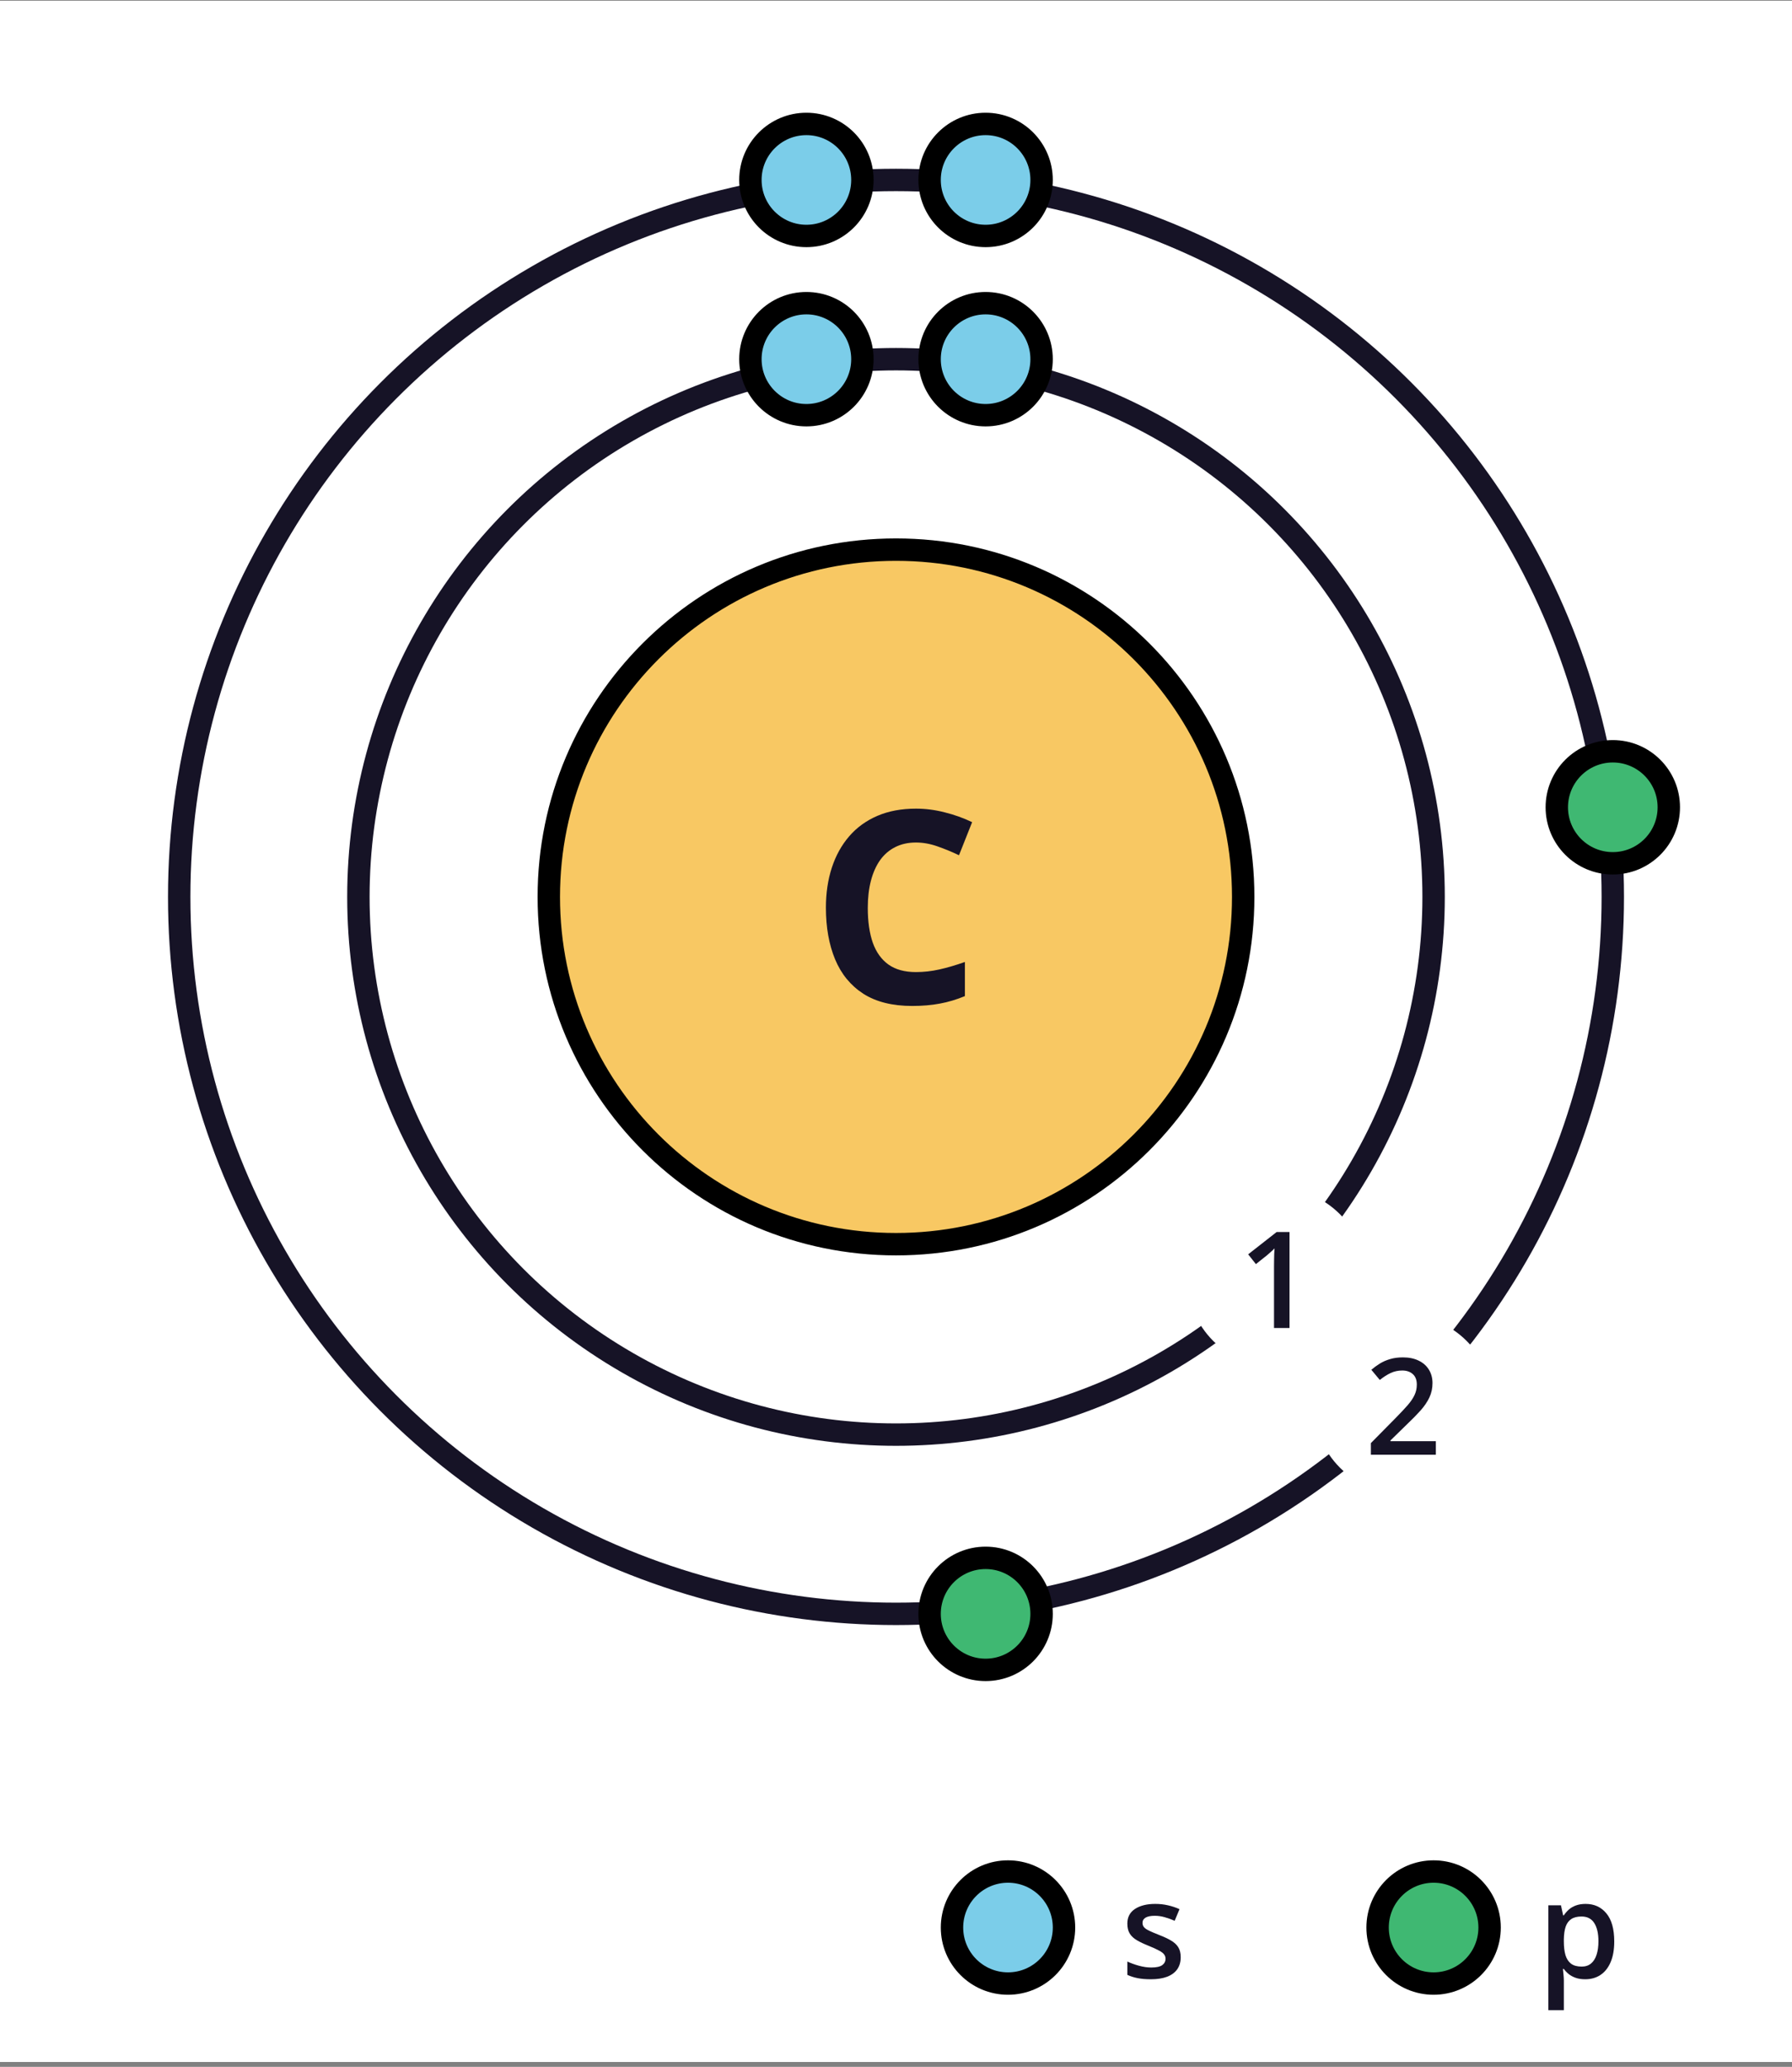 <svg width="320" height="369" viewBox="0 0 320 369" fill="none" xmlns="http://www.w3.org/2000/svg">
<rect x="0" y="0" width="320" height="369" fill="#808080" stroke="none"/>
<rect width="320" height="368" transform="translate(0 0.126)" fill="white"/>
<circle cx="160" cy="160.126" r="96" stroke="#161326" stroke-width="4"/>
<circle cx="160" cy="160.126" r="128" stroke="#161326" stroke-width="4"/>
<path d="M160 222.126C125.758 222.126 98 194.368 98 160.126C98 125.884 125.758 98.126 160 98.126C194.242 98.126 222 125.884 222 160.126C222 194.368 194.242 222.126 160 222.126Z" fill="#F8C863"/>
<path d="M160 222.126C125.758 222.126 98 194.368 98 160.126C98 125.884 125.758 98.126 160 98.126C194.242 98.126 222 125.884 222 160.126C222 194.368 194.242 222.126 160 222.126Z" stroke="black" stroke-width="4"/>
<path d="M163.562 150.415C162.172 150.415 160.938 150.688 159.859 151.235C158.797 151.766 157.898 152.54 157.164 153.556C156.445 154.571 155.898 155.798 155.523 157.235C155.148 158.673 154.961 160.29 154.961 162.087C154.961 164.509 155.258 166.579 155.852 168.298C156.461 170.001 157.398 171.306 158.664 172.212C159.93 173.102 161.562 173.548 163.562 173.548C164.953 173.548 166.344 173.391 167.734 173.079C169.141 172.766 170.664 172.321 172.305 171.743V177.837C170.789 178.462 169.297 178.907 167.828 179.173C166.359 179.454 164.711 179.595 162.883 179.595C159.352 179.595 156.445 178.868 154.164 177.415C151.898 175.946 150.219 173.899 149.125 171.274C148.031 168.634 147.484 165.556 147.484 162.04C147.484 159.446 147.836 157.071 148.539 154.915C149.242 152.759 150.273 150.891 151.633 149.313C152.992 147.735 154.672 146.516 156.672 145.657C158.672 144.798 160.969 144.368 163.562 144.368C165.266 144.368 166.969 144.587 168.672 145.024C170.391 145.446 172.031 146.032 173.594 146.782L171.25 152.688C169.969 152.079 168.68 151.548 167.383 151.095C166.086 150.641 164.812 150.415 163.562 150.415Z" fill="#161326"/>
<circle cx="176" cy="288.126" r="10" fill="#3FB872" stroke="black" stroke-width="4"/>
<circle cx="288" cy="144.126" r="10" transform="rotate(-90 288 144.126)" fill="#3FB872" stroke="black" stroke-width="4"/>
<circle cx="180" cy="344.126" r="10" fill="#7BCDE9" stroke="black" stroke-width="4"/>
<path d="M210.84 349.423C210.84 350.274 210.633 350.993 210.219 351.579C209.805 352.165 209.199 352.61 208.402 352.915C207.613 353.212 206.645 353.36 205.496 353.36C204.59 353.36 203.809 353.294 203.152 353.161C202.504 353.036 201.891 352.841 201.312 352.575V350.196C201.93 350.485 202.621 350.735 203.387 350.946C204.16 351.157 204.891 351.263 205.578 351.263C206.484 351.263 207.137 351.122 207.535 350.841C207.934 350.552 208.133 350.169 208.133 349.692C208.133 349.411 208.051 349.161 207.887 348.942C207.73 348.716 207.434 348.485 206.996 348.251C206.566 348.009 205.934 347.72 205.098 347.384C204.277 347.056 203.586 346.727 203.023 346.399C202.461 346.071 202.035 345.677 201.746 345.216C201.457 344.747 201.312 344.149 201.312 343.423C201.312 342.274 201.766 341.403 202.672 340.809C203.586 340.208 204.793 339.907 206.293 339.907C207.09 339.907 207.84 339.989 208.543 340.153C209.254 340.309 209.949 340.54 210.629 340.845L209.762 342.919C209.176 342.661 208.586 342.45 207.992 342.286C207.406 342.114 206.809 342.028 206.199 342.028C205.488 342.028 204.945 342.138 204.57 342.356C204.203 342.575 204.02 342.888 204.02 343.294C204.02 343.599 204.109 343.856 204.289 344.067C204.469 344.278 204.777 344.489 205.215 344.7C205.66 344.911 206.277 345.173 207.066 345.485C207.84 345.782 208.508 346.095 209.07 346.423C209.641 346.743 210.078 347.138 210.383 347.606C210.688 348.075 210.84 348.681 210.84 349.423Z" fill="#161326"/>
<circle cx="256" cy="344.126" r="10" fill="#3FB872" stroke="black" stroke-width="4"/>
<path d="M283.148 339.907C284.688 339.907 285.922 340.47 286.852 341.595C287.789 342.72 288.258 344.391 288.258 346.61C288.258 348.079 288.039 349.317 287.602 350.325C287.172 351.325 286.566 352.083 285.785 352.599C285.012 353.106 284.109 353.36 283.078 353.36C282.422 353.36 281.852 353.274 281.367 353.102C280.883 352.931 280.469 352.708 280.125 352.434C279.781 352.153 279.492 351.849 279.258 351.52H279.094C279.133 351.833 279.168 352.181 279.199 352.563C279.238 352.938 279.258 353.282 279.258 353.595V358.88H276.492V340.153H278.742L279.129 341.946H279.258C279.5 341.579 279.793 341.239 280.137 340.927C280.488 340.614 280.91 340.368 281.402 340.188C281.902 340.001 282.484 339.907 283.148 339.907ZM282.41 342.157C281.652 342.157 281.043 342.309 280.582 342.614C280.129 342.911 279.797 343.36 279.586 343.962C279.383 344.563 279.273 345.317 279.258 346.224V346.61C279.258 347.571 279.355 348.388 279.551 349.059C279.754 349.724 280.086 350.231 280.547 350.583C281.016 350.927 281.648 351.099 282.445 351.099C283.117 351.099 283.672 350.915 284.109 350.548C284.555 350.181 284.887 349.657 285.105 348.977C285.324 348.298 285.434 347.497 285.434 346.575C285.434 345.177 285.184 344.091 284.684 343.317C284.191 342.544 283.434 342.157 282.41 342.157Z" fill="#161326"/>
<circle cx="144" cy="32.126" r="10" fill="#7BCDE9" stroke="black" stroke-width="4"/>
<circle cx="176" cy="32.126" r="10" fill="#7BCDE9" stroke="black" stroke-width="4"/>
<circle cx="144" cy="64.126" r="10" fill="#7BCDE9" stroke="black" stroke-width="4"/>
<circle cx="176" cy="64.126" r="10" fill="#7BCDE9" stroke="black" stroke-width="4"/>
<g clip-path="url(#clip0_203_974)">
<path d="M211.96 228.086C211.96 219.25 219.124 212.086 227.96 212.086V212.086C236.797 212.086 243.96 219.25 243.96 228.086V228.086C243.96 236.923 236.797 244.086 227.96 244.086V244.086C219.124 244.086 211.96 236.923 211.96 228.086V228.086Z" fill="white"/>
<path d="M230.269 237.086H227.503V226.059C227.503 225.692 227.507 225.325 227.515 224.957C227.523 224.59 227.531 224.231 227.539 223.879C227.554 223.528 227.574 223.192 227.597 222.871C227.433 223.051 227.23 223.246 226.988 223.457C226.753 223.668 226.503 223.887 226.238 224.114L224.269 225.684L222.886 223.938L227.972 219.953H230.269V237.086Z" fill="#161326"/>
<path d="M234.588 250.714C234.588 241.877 241.752 234.714 250.588 234.714V234.714C259.425 234.714 266.588 241.877 266.588 250.714V250.714C266.588 259.55 259.425 266.714 250.588 266.714V266.714C241.752 266.714 234.588 259.55 234.588 250.714V250.714Z" fill="white"/>
<path d="M256.401 259.714H244.799V257.639L249.24 253.139C250.1 252.264 250.807 251.51 251.362 250.878C251.916 250.237 252.326 249.632 252.592 249.061C252.865 248.491 253.002 247.87 253.002 247.198C253.002 246.37 252.764 245.745 252.287 245.323C251.811 244.893 251.182 244.678 250.401 244.678C249.658 244.678 248.971 244.827 248.338 245.124C247.713 245.413 247.065 245.827 246.393 246.366L244.881 244.55C245.358 244.143 245.865 243.772 246.404 243.436C246.951 243.1 247.561 242.835 248.233 242.639C248.904 242.436 249.67 242.335 250.529 242.335C251.615 242.335 252.553 242.53 253.342 242.921C254.131 243.303 254.737 243.839 255.158 244.526C255.588 245.214 255.803 246.014 255.803 246.928C255.803 247.85 255.619 248.702 255.252 249.483C254.885 250.264 254.362 251.038 253.682 251.803C253.002 252.561 252.194 253.385 251.256 254.276L248.291 257.171V257.3H256.401V259.714Z" fill="#161326"/>
</g>
<defs>
<clipPath id="clip0_203_974">
<rect width="384" height="32" fill="white" transform="translate(35.627 13.126) rotate(45)"/>
</clipPath>
</defs>
</svg>
